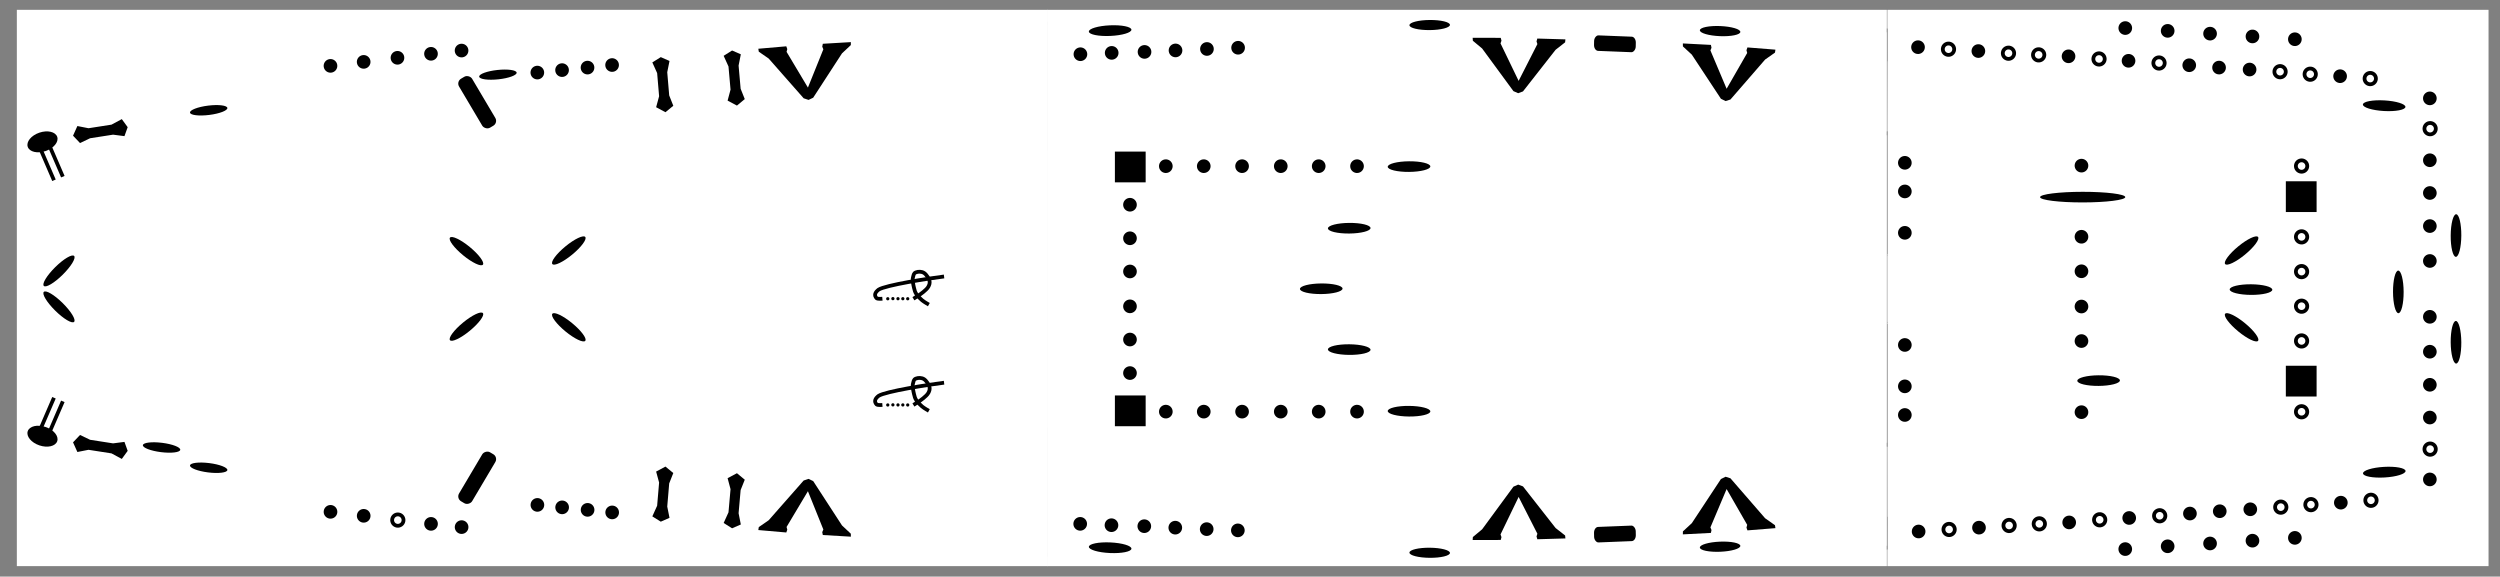 <svg version="1.1" viewBox="1 -24 659 152" xmlns="http://www.w3.org/2000/svg" xmlns:rigging="https://github.com/jolaf/rigging" xmlns:xlink="http://www.w3.org/1999/xlink">
  <rect x="1" y="-24" width="659" height="152" fill="#808080" stroke="none"/>
  <defs>
    <rect id="deckMask" x="277.27" y="-.809" width="220.71" height="146.64" fill="currentColor"/>
    <g id="mastMask" stroke="currentColor">
      <path d="m425.11 59.525 26.5 26.5z"/>
      <path d="m451.61 59.525-26.5 26.5z"/>
    </g>
    <circle id="pipe" cx="160.87" cy="398.09" r="4" stroke="currentColor"/>
    <circle id="pin" class="aura" transform="rotate(-8.297)" cx="567.54" cy="28.152" r="1.8" fill="currentColor"/>
    <circle id="pinhole" transform="rotate(-8.297)" cx="607.21" cy="138.78" r="1.5" fill="none" stroke="currentColor"/>
    <ellipse id="cleat" class="aura" transform="rotate(89.51)" cx="3.721" cy="-575.37" rx="1.4" ry="5.615" fill="currentColor"/>
    <rect id="lcleat" class="aura" x="396.5" y="72.319" width="4" height="15" ry="1.5" fill="currentColor"/>
    <path id="xcleat" class="aura" transform="matrix(.882 0 0 1.005 -152.59 -25.947)" d="m215.31 40.277-0.959-2.798v-6.102l0.959-2.893-2.499-1.196-2.652 1.196 1.162 2.893v6.102l-1.161 2.798 2.652 1.514z" fill="currentColor"/>
    <path id="kevel" class="aura" d="m426.26 54.267-8.424-11.107-2.479-2.004-0.067-0.781 7.404-0.102 0.204 0.747-0.238 0.713 4.927 9.807 4.791-9.773-0.238-0.713 0.204-0.747 7.404 0.102-0.067 0.781-2.479 2.004-8.424 11.107-1.259 0.492z" fill="currentColor"/>
    <rect id="fist" class="aura" transform="translate(-36.94 -367.63)" x="324.1" y="408.34" width="8.109" height="8.109" fill="currentColor"/>
    <g id="tackle" transform="matrix(-1 0 0 1 657.06 84.968)">
      <ellipse transform="rotate(-18.749 -1131.9 -71.94)" cx="-74.057" cy="420.37" rx="4.104" ry="2.557" fill="currentColor"/>
      <path transform="translate(-36.94 -367.63)" d="m61.959 411.73 3.978 9.218" stroke="currentColor"/>
      <path transform="translate(-36.94 -367.63)" d="m59.623 412.68 3.978 9.218" stroke="currentColor"/>
    </g>
    <g id="knot" transform="translate(380.03 -105.31)">
      <path d="m298.72 455.17c-3.993 0.489-15.46 2.284-17.267 3.472-0.874 0.684-1.281 1.456-0.505 2.273 0.295 0.218 1.515 0.126 1.515 0.126" fill="none" stroke="currentColor"/>
      <path d="m290.64 461.04s1.792-1.092 2.588-1.768c0.499-0.424 1.088-0.913 1.357-1.421s0.393-0.888 0.316-1.452c-0.077-0.564-0.8-1.72-1.438-2.147-0.638-0.427-1.581-0.414-2.192-0.158-0.612 0.256-0.566 0.713-0.758 1.357s0.115 1.993 0.284 2.715 0.251 1.043 0.6 1.61 0.988 1.204 1.547 1.673 1.768 1.136 1.768 1.136" fill="none" stroke="currentColor"/>
      <circle cx="283.88" cy="461.04" r=".426" fill="currentColor"/>
      <circle cx="285.23" cy="461.01" r=".426" fill="currentColor"/>
      <circle cx="286.57" cy="461.03" r=".426" fill="currentColor"/>
      <circle cx="287.85" cy="461.03" r=".426" fill="currentColor"/>
      <circle cx="289.14" cy="461.04" r=".426" fill="currentColor"/>
    </g>
  </defs>
  <g transform="translate(0 -20.6)">
    <g id="drawing">
      <g id="portDrawing" fill="none" stroke="currentColor">
        <path d="m5.599 30.388c154.59-24.72 342.25-37.19 495.89-25.536m135.53 8.963c8.188 0.64 12.488 2.55 19.468 7.271"/>
        <path class="rail" d="m499 4.684 138.01 9.13-0.082 7.903-137.97-9.434s0.044-7.599 0.044-7.599"/>
        <rect class="rail" transform="matrix(.998 .063 -.063 .998 -36.919 -367.63)" x="614.66" y="330.18" width="57.042" height="5.615" stroke-linecap="round"/>
        <rect class="solid" transform="translate(-36.919 -367.63)" x="582.6" y="412.18" width="7.895" height="8.012"/>
        <path class="rail" d="m498.97 63.596 0.013-31.846 8.207 0.049-0.072 31.797"/>
        <g class="solid">
          <path d="m474.71 3.488 0.018 26.671 24.696 1.671" stroke-linejoin="round"/>
          <path d="m491.03 31.603v-27.13"/>
          <path d="m482.41 30.658 6e-3 -26.716"/>
        </g>
        <rect class="solid" transform="translate(-36.919 -367.63)" x="400.67" y="404.03" width="8.109" height="8.109"/>
        <rect class="rail" transform="translate(-36.919 -367.63)" x="331.8" y="403.95" width="77.184" height="8.348"/>
        <path class="rail" d="m281 7.737 50.101-2.045s0.262 6.643 0.262 6.643l-50.107 1.907s-0.256-6.505-0.256-6.505"/>
        <g class="solid">
          <path d="m269.03 3.005s0.253 33.082 0.253 33.082c2.441 1.306 4.882 1.261 7.324-0.126v-33.335"/>
          <path d="m242.14 37.35c11.722 2.006 20.149-0.133 26.895-4.419"/>
          <path d="m242.1 35.007c12.578-3.001 19.725-7.042 26.841-13.718"/>
          <path d="m242.14 31.116c16.006-5.946 25.097-19.221 26.516-28.111"/>
          <path d="m242.07 25.379c11.483-8.995 11.331-15.34 12.443-21.742"/>
        </g>
        <use transform="translate(71.491 -384.23)" xlink:href="#pipe"/>
        <use transform="translate(24.224 -380.75)" xlink:href="#pipe"/>
        <rect class="rail" transform="rotate(-5.435 -3891 205.08)" x="138.67" y="395.49" width="27.593" height="6.154"/>
        <rect class="rail" transform="matrix(.993 -.118 .16 .987 -36.919 -367.63)" x="58.768" y="391.19" width="42.94" height="5.599" ry="0"/>
        <use transform="translate(-45.537 -373.95)" xlink:href="#pipe"/>
      </g>
      <use id="starboardDrawing" transform="matrix(1 0 0 -1 0 145.58)" xlink:href="#portDrawing"/>
      <path class="rail" d="m645.62 15.449c-3.876-1.16-8.604-1.635-8.604-1.635-0.16 38.87 0.115 82.335 0.176 117.9 0 0 3.887-0.461 8.424-1.564-0.182-8.555 0.077-111.18 4e-3 -114.71h-2.6e-4" fill="none" stroke="currentColor"/>
      <path class="rail" d="m603.73 35.978h7.908l-0.217 73.963h-7.8l0.108-73.963" fill="none" stroke="currentColor"/>
      <circle class="solid" cx="578.36" cy="72.838" r="14.805" fill="none" stroke="currentColor"/>
      <path class="rail" d="m545.59 36.028h8.047v73.736l-7.955-0.091-0.091-73.645" fill="none" stroke="currentColor"/>
      <g class="solid" fill="none" stroke="currentColor">
        <path d="m507.13 63.596c1.304 2.876 1.979 5.997 1.979 9.164 0 3.167-0.675 6.288-1.979 9.164"/>
        <path d="m498.98 63.596c1.304 2.876 1.979 5.997 1.979 9.164 0 3.167-0.675 6.288-1.979 9.164"/>
      </g>
      <path d="m499.08 140.58 0.05-27.332m0.022-81.024-0.143-27.537" fill="none" stroke="currentColor"/>
      <circle class="solid " cx="333.48" cy="72.838" r="14.805" fill="none" stroke="currentColor"/>
      <path class="rail" d="m302.86 109.06h-8.075v-72.72h8.075v72.72" fill="none" stroke="currentColor"/>
      <path d="m241.95 140.83-0.103-33.102m-0.06-69.962 0.024-33.476" fill="none" stroke="currentColor"/>
      <path class="solid" d="m241.69 37.439-8.306 0.069c-4e-3 16.806 0.062 53.776 0.058 70.582h8.168c4e-3 -16.806 0.076-53.845 0.08-70.651v-5e-5" fill="none" stroke="currentColor"/>
      <circle class="solid" cx="137.48" cy="72.838" r="14.805" fill="none" stroke="currentColor"/>
      <rect class="solid" x="87.298" y="53.73" width="3.041" height="38.031" fill="none" stroke="currentColor"/>
      <rect class="solid" x="78.789" y="67.672" width="8.482" height="9.949" fill="none" stroke="currentColor"/>
      <path class="solid" d="m87.296 19.031v3.28c-0.175 0.713-0.438 0.672-0.685 0.766l-5.025 0.035" fill="none" stroke="currentColor"/>
      <path class="solid" d="m81.496 19.331v10.18c-0.175 0.713-0.438 0.672-0.685 0.766l-2.225 0.035" fill="none" stroke="currentColor"/>
      <path d="m78.845 125.85-0.072-106.2" fill="none" stroke="currentColor"/>
      <path class="solid" d="m61.845 123.31v-16.814c0.389-1.278 0.973-1.205 1.523-1.374 0 0 15.251-0.062 15.251-0.062" fill="none" stroke="currentColor"/>
      <circle class="solid" cx="12.204" cy="72.707" r="4.495" fill="none" stroke="currentColor"/>
      <path d="m6.016 115.68v-85.785" fill="none" stroke="currentColor"/>
    </g>
  </g>
  <g transform="translate(0 -20.6)">
    <g id="deckMasks" class="modeDependent which" color="#ffffff">
      <use class="deckMask" transform="matrix(.718 0 0 1 299.43 0)" rigging:deck="fore" xlink:href="#deckMask"/>
      <use class="deckMask" transform="matrix(1.003,0,0,1,-1.1,0)" rigging:deck="main" xlink:href="#deckMask"/>
      <use class="deckMask" transform="matrix(1.231 0 0 1 -335.88 0)" rigging:deck="stern" xlink:href="#deckMask"/>
    </g>
  </g>
  <g transform="translate(0 -20.6)" display="none">
    <g id="mastMasks" class="modeDependent where" color="#ff0000">
      <use class="mastMask" transform="translate(140)" rigging:mast="fore" xlink:href="#mastMask"/>
      <use class="mastMask" transform="translate(-104.89)" rigging:mast="main" xlink:href="#mastMask"/>
      <use class="mastMask" transform="translate(-300.97)" rigging:mast="mizzen" xlink:href="#mastMask"/>
    </g>
  </g>
  <g transform="translate(0 -20.6)">
    <g id="points" transform="translate(.02 -7.1416e-6)">
      <g rigging:deck="fore" rigging:rail="behindFront" rigging:side="port">
        <use transform="rotate(-89.1 642.3 -8.334)" xlink:href="#cleat"/>
      </g>
      <g transform="matrix(1 0 0 -1 0 145.51)" rigging:deck="fore" rigging:rail="behindFront" rigging:side="starboard">
        <use transform="rotate(-89.1 642.3 -8.334)" xlink:href="#cleat"/>
      </g>
      <g transform="translate(0 -1.125)" rigging:deck="fore" rigging:isAcross="true" rigging:rail="frontRail" rigging:side="port">
        <use transform="translate(75.828 120.56)" xlink:href="#pin"/>
        <use transform="translate(75.828 111.36)" xlink:href="#pin"/>
        <use transform="translate(75.828 102.64)" xlink:href="#pin"/>
        <use transform="translate(75.828 94.008)" xlink:href="#pin"/>
        <use transform="translate(20.68 -18.062)" xlink:href="#pinhole"/>
        <use transform="translate(75.828 77.695)" xlink:href="#pin"/>
      </g>
      <g transform="matrix(1 0 0 -1 0 146.63)" rigging:deck="fore" rigging:isAcross="true" rigging:rail="frontRail" rigging:side="starboard">
        <use transform="translate(75.828 120.56)" xlink:href="#pin"/>
        <use transform="translate(75.828 111.36)" xlink:href="#pin"/>
        <use transform="translate(75.828 102.64)" xlink:href="#pin"/>
        <use transform="translate(75.828 94.008)" xlink:href="#pin"/>
        <use transform="translate(20.68 -18.062)" xlink:href="#pinhole"/>
        <use transform="translate(75.828 77.695)" xlink:href="#pin"/>
      </g>
      <g transform="rotate(-33.825 358.49 -866.82)" rigging:deck="fore" rigging:rail="onDeckFront" rigging:side="port">
        <use transform="rotate(37.611 293.77 -704.81)" xlink:href="#cleat"/>
      </g>
      <g transform="rotate(90 336.06 324.36)" rigging:deck="fore" rigging:rail="onDeckFront" rigging:side="center">
        <use transform="rotate(.241 -6431.2 -116513)" xlink:href="#cleat"/>
      </g>
      <g transform="matrix(.831 .557 .557 -.831 543.2 92.667)" rigging:deck="fore" rigging:rail="onDeckFront" rigging:side="starboard">
        <use transform="rotate(37.611 293.77 -704.81)" xlink:href="#cleat"/>
      </g>
      <g transform="rotate(3.869 821.87 -178.44)" rigging:deck="fore" rigging:rail="sideRail" rigging:side="port">
        <use transform="translate(-45.724 83.924)" xlink:href="#pin"/>
        <use transform="translate(-92.891 -19.827)" xlink:href="#pinhole"/>
        <use transform="translate(-29.782 83.871)" xlink:href="#pin"/>
        <use transform="translate(-77.041 -19.841)" xlink:href="#pinhole"/>
        <use transform="translate(-69.076 -19.943)" xlink:href="#pinhole"/>
        <use transform="translate(-5.974 83.648)" xlink:href="#pin"/>
        <use transform="translate(-53.128 -19.941)" xlink:href="#pinhole"/>
        <use transform="translate(9.886 83.763)" xlink:href="#pin"/>
        <use transform="translate(-37.278 -19.943)" xlink:href="#pinhole"/>
        <use transform="translate(25.93 83.851)" xlink:href="#pin"/>
        <use transform="translate(33.813 83.936)" xlink:href="#pin"/>
        <use transform="translate(41.878 83.909)" xlink:href="#pin"/>
        <use transform="translate(-5.286 -19.812)" xlink:href="#pinhole"/>
        <use transform="translate(2.688 -19.688)" xlink:href="#pinhole"/>
        <use transform="translate(65.802 84.05)" xlink:href="#pin"/>
        <use transform="translate(18.549 -19.604)" xlink:href="#pinhole"/>
      </g>
      <g transform="matrix(.998 -.067 -.067 -.998 -10.166 201.36)" rigging:deck="fore" rigging:rail="sideRail" rigging:side="starboard">
        <use transform="translate(-45.724 83.924)" xlink:href="#pin"/>
        <use transform="translate(-92.891 -19.827)" xlink:href="#pinhole"/>
        <use transform="translate(-29.782 83.871)" xlink:href="#pin"/>
        <use transform="translate(-77.041 -19.841)" xlink:href="#pinhole"/>
        <use transform="translate(-69.076 -19.943)" xlink:href="#pinhole"/>
        <use transform="translate(-5.974 83.648)" xlink:href="#pin"/>
        <use transform="translate(-53.128 -19.941)" xlink:href="#pinhole"/>
        <use transform="translate(9.886 83.763)" xlink:href="#pin"/>
        <use transform="translate(-37.278 -19.943)" xlink:href="#pinhole"/>
        <use transform="translate(25.93 83.851)" xlink:href="#pin"/>
        <use transform="translate(33.813 83.936)" xlink:href="#pin"/>
        <use transform="translate(41.878 83.909)" xlink:href="#pin"/>
        <use transform="translate(-5.286 -19.812)" xlink:href="#pinhole"/>
        <use transform="translate(2.688 -19.688)" xlink:href="#pinhole"/>
        <use transform="translate(65.802 84.05)" xlink:href="#pin"/>
        <use transform="translate(18.549 -19.604)" xlink:href="#pinhole"/>
      </g>
      <g transform="rotate(3.769 6421.6 -164.9)" rigging:deck="fore" rigging:rail="shroudsRail" rigging:side="port">
        <use transform="translate(19.319 442.9)" xlink:href="#pin"/>
        <use transform="translate(30.519 442.9)" xlink:href="#pin"/>
        <use transform="translate(41.719 442.9)" xlink:href="#pin"/>
        <use transform="translate(52.919 442.9)" xlink:href="#pin"/>
        <use transform="translate(64.119 442.9)" xlink:href="#pin"/>
      </g>
      <g transform="matrix(.998 -.066 -.066 -.998 3.051 568.03)" rigging:deck="fore" rigging:rail="shroudsRail" rigging:side="starboard">
        <use transform="translate(19.319 442.9)" xlink:href="#pin"/>
        <use transform="translate(30.519 442.9)" xlink:href="#pin"/>
        <use transform="translate(41.719 442.9)" xlink:href="#pin"/>
        <use transform="translate(52.919 442.9)" xlink:href="#pin"/>
        <use transform="translate(64.119 442.9)" xlink:href="#pin"/>
      </g>
      <g transform="translate(.527)" rigging:side="port">
        <use transform="translate(-13.733 18.494)" xlink:href="#pinhole"/>
        <use transform="translate(-13.733 9.334)" xlink:href="#pinhole"/>
        <use transform="translate(-13.733 -9.338)" xlink:href="#pinhole"/>
      </g>
      <g transform="matrix(1 0 0 -1 .527 145.51)" rigging:side="starboard">
        <use transform="translate(-13.733 18.494)" xlink:href="#pinhole"/>
        <use transform="translate(-13.733 9.334)" xlink:href="#pinhole"/>
        <use transform="translate(-13.733 -9.338)" xlink:href="#pinhole"/>
      </g>
      <g transform="translate(316.26 3.526)" rigging:deck="fore" rigging:rail="frontFists" rigging:side="port">
        <use transform="translate(.106 .148)" xlink:href="#fist"/>
      </g>
      <g transform="matrix(1 0 0 -1 316.26 141.98)" rigging:deck="fore" rigging:rail="frontFists" rigging:side="starboard">
        <use transform="translate(.106 .148)" xlink:href="#fist"/>
      </g>
      <g transform="translate(446.79 -2.641)" rigging:deck="fore" rigging:rail="atMastFront" rigging:side="port">
        <use transform="matrix(.767 -.642 -.642 -.767 -297.01 433.75)" xlink:href="#cleat"/>
      </g>
      <g transform="rotate(-34.407 594.6 75.75)" rigging:deck="fore" rigging:rail="atMastFront" rigging:side="center">
        <use transform="rotate(35.279 468.56 68.433)" xlink:href="#cleat"/>
      </g>
      <g transform="matrix(1 0 0 -1 446.79 148.15)" rigging:deck="fore" rigging:rail="atMastFront" rigging:side="starboard">
        <use transform="matrix(.767 -.642 -.642 -.767 -297.01 433.75)" xlink:href="#cleat"/>
      </g>
      <g transform="translate(.176)" rigging:deck="fore" rigging:isAcross="true" rigging:rail="behindMastRail" rigging:side="port">
        <use transform="translate(-16.181 122.15)" xlink:href="#pin"/>
        <use transform="translate(-16.181 113.05)" xlink:href="#pin"/>
        <use transform="translate(-16.181 94.303)" xlink:href="#pin"/>
      </g>
      <g transform="matrix(1 0 0 -1 .176 145.51)" rigging:deck="fore" rigging:isAcross="true" rigging:rail="behindMastRail" rigging:side="starboard">
        <use transform="translate(-16.181 122.15)" xlink:href="#pin"/>
        <use transform="translate(-16.181 113.05)" xlink:href="#pin"/>
        <use transform="translate(-16.181 94.303)" xlink:href="#pin"/>
      </g>
      <g transform="matrix(1.615 -.59 1.18 .807 -408.62 335.41)" rigging:deck="fore" rigging:rail="backPillars" rigging:side="port">
        <use transform="rotate(216.58 574.43 28.158)" xlink:href="#cleat"/>
      </g>
      <g transform="rotate(-37.954 558.99 98.502)" rigging:deck="fore" rigging:rail="backPillars" rigging:side="starboard">
        <use transform="rotate(37.993 427.07 18.637)" xlink:href="#cleat"/>
      </g>
      <g transform="translate(-7.226 -5.437)" rigging:deck="fore" rigging:isAcross="true" rigging:rail="backRail" rigging:side="port">
        <use transform="translate(-55.34 117.45)" xlink:href="#pin"/>
        <use transform="translate(-55.34 106.54)" xlink:href="#pin"/>
        <use transform="translate(-55.34 98.995)" xlink:href="#pin"/>
      </g>
      <g transform="matrix(1 0 0 -1 -7.226 150.94)" rigging:deck="fore" rigging:isAcross="true" rigging:rail="backRail" rigging:side="starboard">
        <use transform="translate(-55.34 117.45)" xlink:href="#pin"/>
        <use transform="translate(-55.34 106.54)" xlink:href="#pin"/>
        <use transform="translate(-55.34 98.995)" xlink:href="#pin"/>
      </g>
      <g rigging:deck="main" rigging:rail="bulwark" rigging:side="port">
        <use transform="matrix(.951 0 0 .951 -169.34 4.341)" xlink:href="#cleat"/>
        <use transform="rotate(.9 2554.8 -1639.3)" xlink:href="#kevel"/>
        <use transform="matrix(-.02 1.022 -.733 -.029 493.15 -396.81)" xlink:href="#lcleat"/>
        <use transform="matrix(.95 .048 -.048 .95 -92.271 -21.679)" xlink:href="#cleat"/>
        <use transform="rotate(3.768 921.3 469.44)" xlink:href="#kevel"/>
      </g>
      <g transform="matrix(1 0 0 -1 0 145.51)" rigging:deck="main" rigging:rail="bulwark" rigging:side="starboard">
        <use transform="matrix(.951 0 0 .951 -169.34 4.341)" xlink:href="#cleat"/>
        <use transform="rotate(.9 2554.8 -1639.3)" xlink:href="#kevel"/>
        <use transform="matrix(-.02 1.022 -.733 -.029 493.15 -396.81)" xlink:href="#lcleat"/>
        <use transform="matrix(.95 .048 -.048 .95 -92.271 -21.679)" xlink:href="#cleat"/>
        <use transform="rotate(3.768 921.3 469.44)" xlink:href="#kevel"/>
      </g>
      <g transform="translate(.4 -4.5)" rigging:deck="main" rigging:rail="frontPillars" rigging:side="port">
        <use transform="translate(-203.38 46.215)" xlink:href="#cleat"/>
      </g>
      <g transform="matrix(1 0 0 -1 .4 150.01)" rigging:deck="main" rigging:rail="frontPillars" rigging:side="starboard">
        <use transform="translate(-203.38 46.215)" xlink:href="#cleat"/>
      </g>
      <g transform="translate(-10.636 4.6)" rigging:deck="main" rigging:rail="onDeckFront" rigging:side="port">
        <use transform="translate(-208.11 53.358)" xlink:href="#cleat"/>
      </g>
      <g transform="matrix(1 0 0 -1 -10.636 140.91)" rigging:deck="main" rigging:rail="onDeckFront" rigging:side="starboard">
        <use transform="translate(-208.11 53.358)" xlink:href="#cleat"/>
      </g>
      <g transform="rotate(90 350.45 71.529)" rigging:deck="main" rigging:rail="atMastFront" rigging:side="center">
        <use transform="rotate(90 426.55 -76.111)" xlink:href="#cleat"/>
      </g>
      <g transform="translate(7.6 -4.4)" rigging:deck="main" rigging:rail="sideMastRail" rigging:side="port">
        <use transform="translate(-264.97 98.845)" xlink:href="#pin"/>
        <use transform="translate(-254.97 98.845)" xlink:href="#pin"/>
        <use transform="translate(-244.87 98.845)" xlink:href="#pin"/>
        <use transform="translate(-234.67 98.845)" xlink:href="#pin"/>
        <use transform="translate(-224.67 98.845)" xlink:href="#pin"/>
        <use transform="translate(-214.57 98.845)" xlink:href="#pin"/>
      </g>
      <g transform="matrix(1 0 0 -1 7.6 149.91)" rigging:deck="main" rigging:rail="sideMastRail" rigging:side="starboard">
        <use transform="translate(-264.97 98.845)" xlink:href="#pin"/>
        <use transform="translate(-254.97 98.845)" xlink:href="#pin"/>
        <use transform="translate(-244.87 98.845)" xlink:href="#pin"/>
        <use transform="translate(-234.67 98.845)" xlink:href="#pin"/>
        <use transform="translate(-224.67 98.845)" xlink:href="#pin"/>
        <use transform="translate(-214.57 98.845)" xlink:href="#pin"/>
      </g>
      <g transform="translate(7.6 -4.3)" rigging:deck="main" rigging:rail="backFists" rigging:side="port">
        <use transform="translate(.106 .148)" xlink:href="#fist"/>
      </g>
      <g transform="matrix(1 0 0 -1 7.6 149.81)" rigging:deck="main" rigging:rail="backFists" rigging:side="starboard">
        <use transform="translate(.106 .148)" xlink:href="#fist"/>
      </g>
      <g transform="translate(7.5 -.8)" rigging:deck="main" rigging:isAcross="true" rigging:rail="behindMastRail" rigging:side="port">
        <use transform="translate(-274.32 123)" xlink:href="#pin"/>
        <use transform="translate(-274.32 114.25)" xlink:href="#pin"/>
        <use transform="translate(-274.32 105.41)" xlink:href="#pin"/>
      </g>
      <g transform="matrix(1 0 0 -1 7.5 146.31)" rigging:deck="main" rigging:isAcross="true" rigging:rail="behindMastRail" rigging:side="starboard">
        <use transform="translate(-274.32 123)" xlink:href="#pin"/>
        <use transform="translate(-274.32 114.25)" xlink:href="#pin"/>
        <use transform="translate(-274.32 105.41)" xlink:href="#pin"/>
      </g>
      <g transform="rotate(-2.277 278.92 10.612)" rigging:deck="main" rigging:rail="sideRail" rigging:side="port">
        <use transform="translate(-279.9 65.206)" xlink:href="#pin"/>
        <use transform="translate(-271.65 65.18)" xlink:href="#pin"/>
        <use transform="translate(-262.99 65.267)" xlink:href="#pin"/>
        <use transform="translate(-254.81 65.203)" xlink:href="#pin"/>
        <use transform="translate(-246.52 65.148)" xlink:href="#pin"/>
        <use transform="translate(-238.3 65.152)" xlink:href="#pin"/>
      </g>
      <g transform="matrix(.999 .04 .04 -.999 -.201 134.41)" rigging:deck="main" rigging:rail="sideRail" rigging:side="starboard">
        <use transform="translate(-279.9 65.206)" xlink:href="#pin"/>
        <use transform="translate(-271.65 65.18)" xlink:href="#pin"/>
        <use transform="translate(-262.99 65.267)" xlink:href="#pin"/>
        <use transform="translate(-254.81 65.203)" xlink:href="#pin"/>
        <use transform="translate(-246.52 65.148)" xlink:href="#pin"/>
        <use transform="translate(-238.3 65.152)" xlink:href="#pin"/>
      </g>
      <g transform="rotate(.2 349.3 -2298.3)" rigging:deck="main" rigging:rail="aboveRail" rigging:side="port">
        <use transform="rotate(-2.287 590.16 6858.6)" xlink:href="#cleat"/>
      </g>
      <g transform="matrix(1 -.003 -.003 -1 -8.021 146.74)" rigging:deck="main" rigging:rail="aboveRail" rigging:side="starboard">
        <use transform="rotate(-2.287 590.16 6858.6)" xlink:href="#cleat"/>
      </g>
      <g rigging:deck="stern" rigging:rail="bulwark" rigging:side="port">
        <use transform="rotate(-30.64 159.92 547.65)" xlink:href="#lcleat"/>
        <use transform="matrix(.88 -.087 .087 .88 -374 67.391)" xlink:href="#cleat"/>
        <use transform="rotate(-4.838 225.62 -1651.1)" xlink:href="#xcleat"/>
        <use transform="rotate(-5.038 210.39 -1799.7)" xlink:href="#xcleat"/>
        <use transform="rotate(-4.173 -116.35 2967.6)" xlink:href="#kevel"/>
      </g>
      <g transform="matrix(1 0 0 -1 0 145.77)" rigging:deck="stern" rigging:rail="bulwark" rigging:side="starboard">
        <use transform="rotate(-30.64 159.35 547.49)" xlink:href="#lcleat"/>
        <use transform="rotate(-4.838 225.62 -1651.1)" xlink:href="#xcleat"/>
        <use transform="rotate(-5.038 210.39 -1799.7)" xlink:href="#xcleat"/>
        <use transform="rotate(-4.173 -116.35 2967.6)" xlink:href="#kevel"/>
      </g>
      <g transform="translate(-48.824 -385.82)" rigging:deck="stern" rigging:rail="atFront" rigging:side="center">
        <use transform="translate(-380.09 105.44)" xlink:href="#knot"/>
      </g>
      <g transform="translate(-48.824 -357.82)" rigging:deck="stern" rigging:rail="aboveLadder" rigging:side="starboard">
        <use transform="translate(-380.09 105.44)" xlink:href="#knot"/>
      </g>
      <g transform="rotate(-1 69.433 1381.3)" rigging:deck="stern" rigging:rail="sideRail" rigging:side="port">
        <use transform="translate(-399.22 71.258)" xlink:href="#pin"/>
        <use transform="translate(-392.69 70.722)" xlink:href="#pin"/>
        <use transform="translate(-385.97 70.177)" xlink:href="#pin"/>
        <use transform="translate(-379.48 69.612)" xlink:href="#pin"/>
      </g>
      <g transform="matrix(1 .017 .017 -1 -24.097 144.08)" rigging:deck="stern" rigging:rail="sideRail" rigging:side="starboard">
        <use transform="translate(-399.22 71.258)" xlink:href="#pin"/>
        <use transform="translate(-392.69 70.722)" xlink:href="#pin"/>
        <use transform="translate(-385.97 70.177)" xlink:href="#pin"/>
        <use transform="translate(-379.48 69.612)" xlink:href="#pin"/>
      </g>
      <g transform="rotate(-.7 172.95 2205.1)" rigging:deck="stern" rigging:rail="shroudsRail" rigging:side="port">
        <use transform="translate(-450.79 67.13)" xlink:href="#pin"/>
        <use transform="translate(-442.03 66.186)" xlink:href="#pin"/>
        <use transform="translate(-433.11 65.221)" xlink:href="#pin"/>
        <use transform="translate(-424.26 64.275)" xlink:href="#pin"/>
        <use transform="translate(-416.19 63.519)" xlink:href="#pin"/>
      </g>
      <g transform="matrix(1 .012 .012 -1 -26.927 143.23)" rigging:deck="stern" rigging:rail="shroudsRail" rigging:side="starboard">
        <use transform="translate(-450.79 67.13)" xlink:href="#pin"/>
        <use transform="translate(-442.03 66.186)" xlink:href="#pin"/>
        <use transform="translate(-488.24 -38.578)" xlink:href="#pinhole"/>
        <use transform="translate(-424.26 64.275)" xlink:href="#pin"/>
        <use transform="translate(-416.19 63.519)" xlink:href="#pin"/>
      </g>
      <g transform="translate(5.84 -2.641)" rigging:deck="stern" rigging:rail="atMast" rigging:side="port">
        <use transform="rotate(219.92 358.84 115.16)" xlink:href="#cleat"/>
        <use transform="matrix(.767 -.642 -.642 -.767 -297.01 433.75)" xlink:href="#cleat"/>
      </g>
      <g transform="matrix(1 0 0 -1 5.84 148.15)" rigging:deck="stern" rigging:rail="atMast" rigging:side="starboard">
        <use transform="rotate(219.92 358.84 115.16)" xlink:href="#cleat"/>
        <use transform="matrix(.767 -.642 -.642 -.767 -297.01 433.75)" xlink:href="#cleat"/>
      </g>
      <g transform="translate(.497)" rigging:deck="stern" rigging:rail="poopBulwark" rigging:side="port">
        <use transform="matrix(1 0 0 -1 -617.33 173.19)" xlink:href="#tackle"/>
        <use transform="rotate(81.139 17.895 15.233)" xlink:href="#xcleat"/>
        <use transform="matrix(.878 -.102 .102 .878 -449.57 85.412)" xlink:href="#cleat"/>
      </g>
      <g transform="matrix(1 0 0 -1 .497 145.57)" rigging:deck="stern" rigging:rail="poopBulwark" rigging:side="starboard">
        <use transform="matrix(1 0 0 -1 -617.33 173.19)" xlink:href="#tackle"/>
        <use transform="rotate(81.139 17.895 15.233)" xlink:href="#xcleat"/>
        <use transform="matrix(.878 -.102 .102 .878 -461.99 90.755)" xlink:href="#cleat"/>
        <use transform="matrix(.878 -.102 .102 .878 -449.57 85.412)" xlink:href="#cleat"/>
      </g>
      <g transform="rotate(-44.188 53.027 59.232)" rigging:deck="stern" rigging:ignoreDeck="true" rigging:rail="poopFlagstaff" rigging:side="port">
        <use transform="translate(-554.65 41.288)" xlink:href="#cleat"/>
      </g>
      <g transform="matrix(.717 .697 .697 -.717 -26.282 91.786)" rigging:deck="stern" rigging:ignoreDeck="true" rigging:rail="poopFlagstaff" rigging:side="starboard">
        <use transform="translate(-554.65 41.288)" xlink:href="#cleat"/>
      </g>
    </g>
  </g>
</svg>
